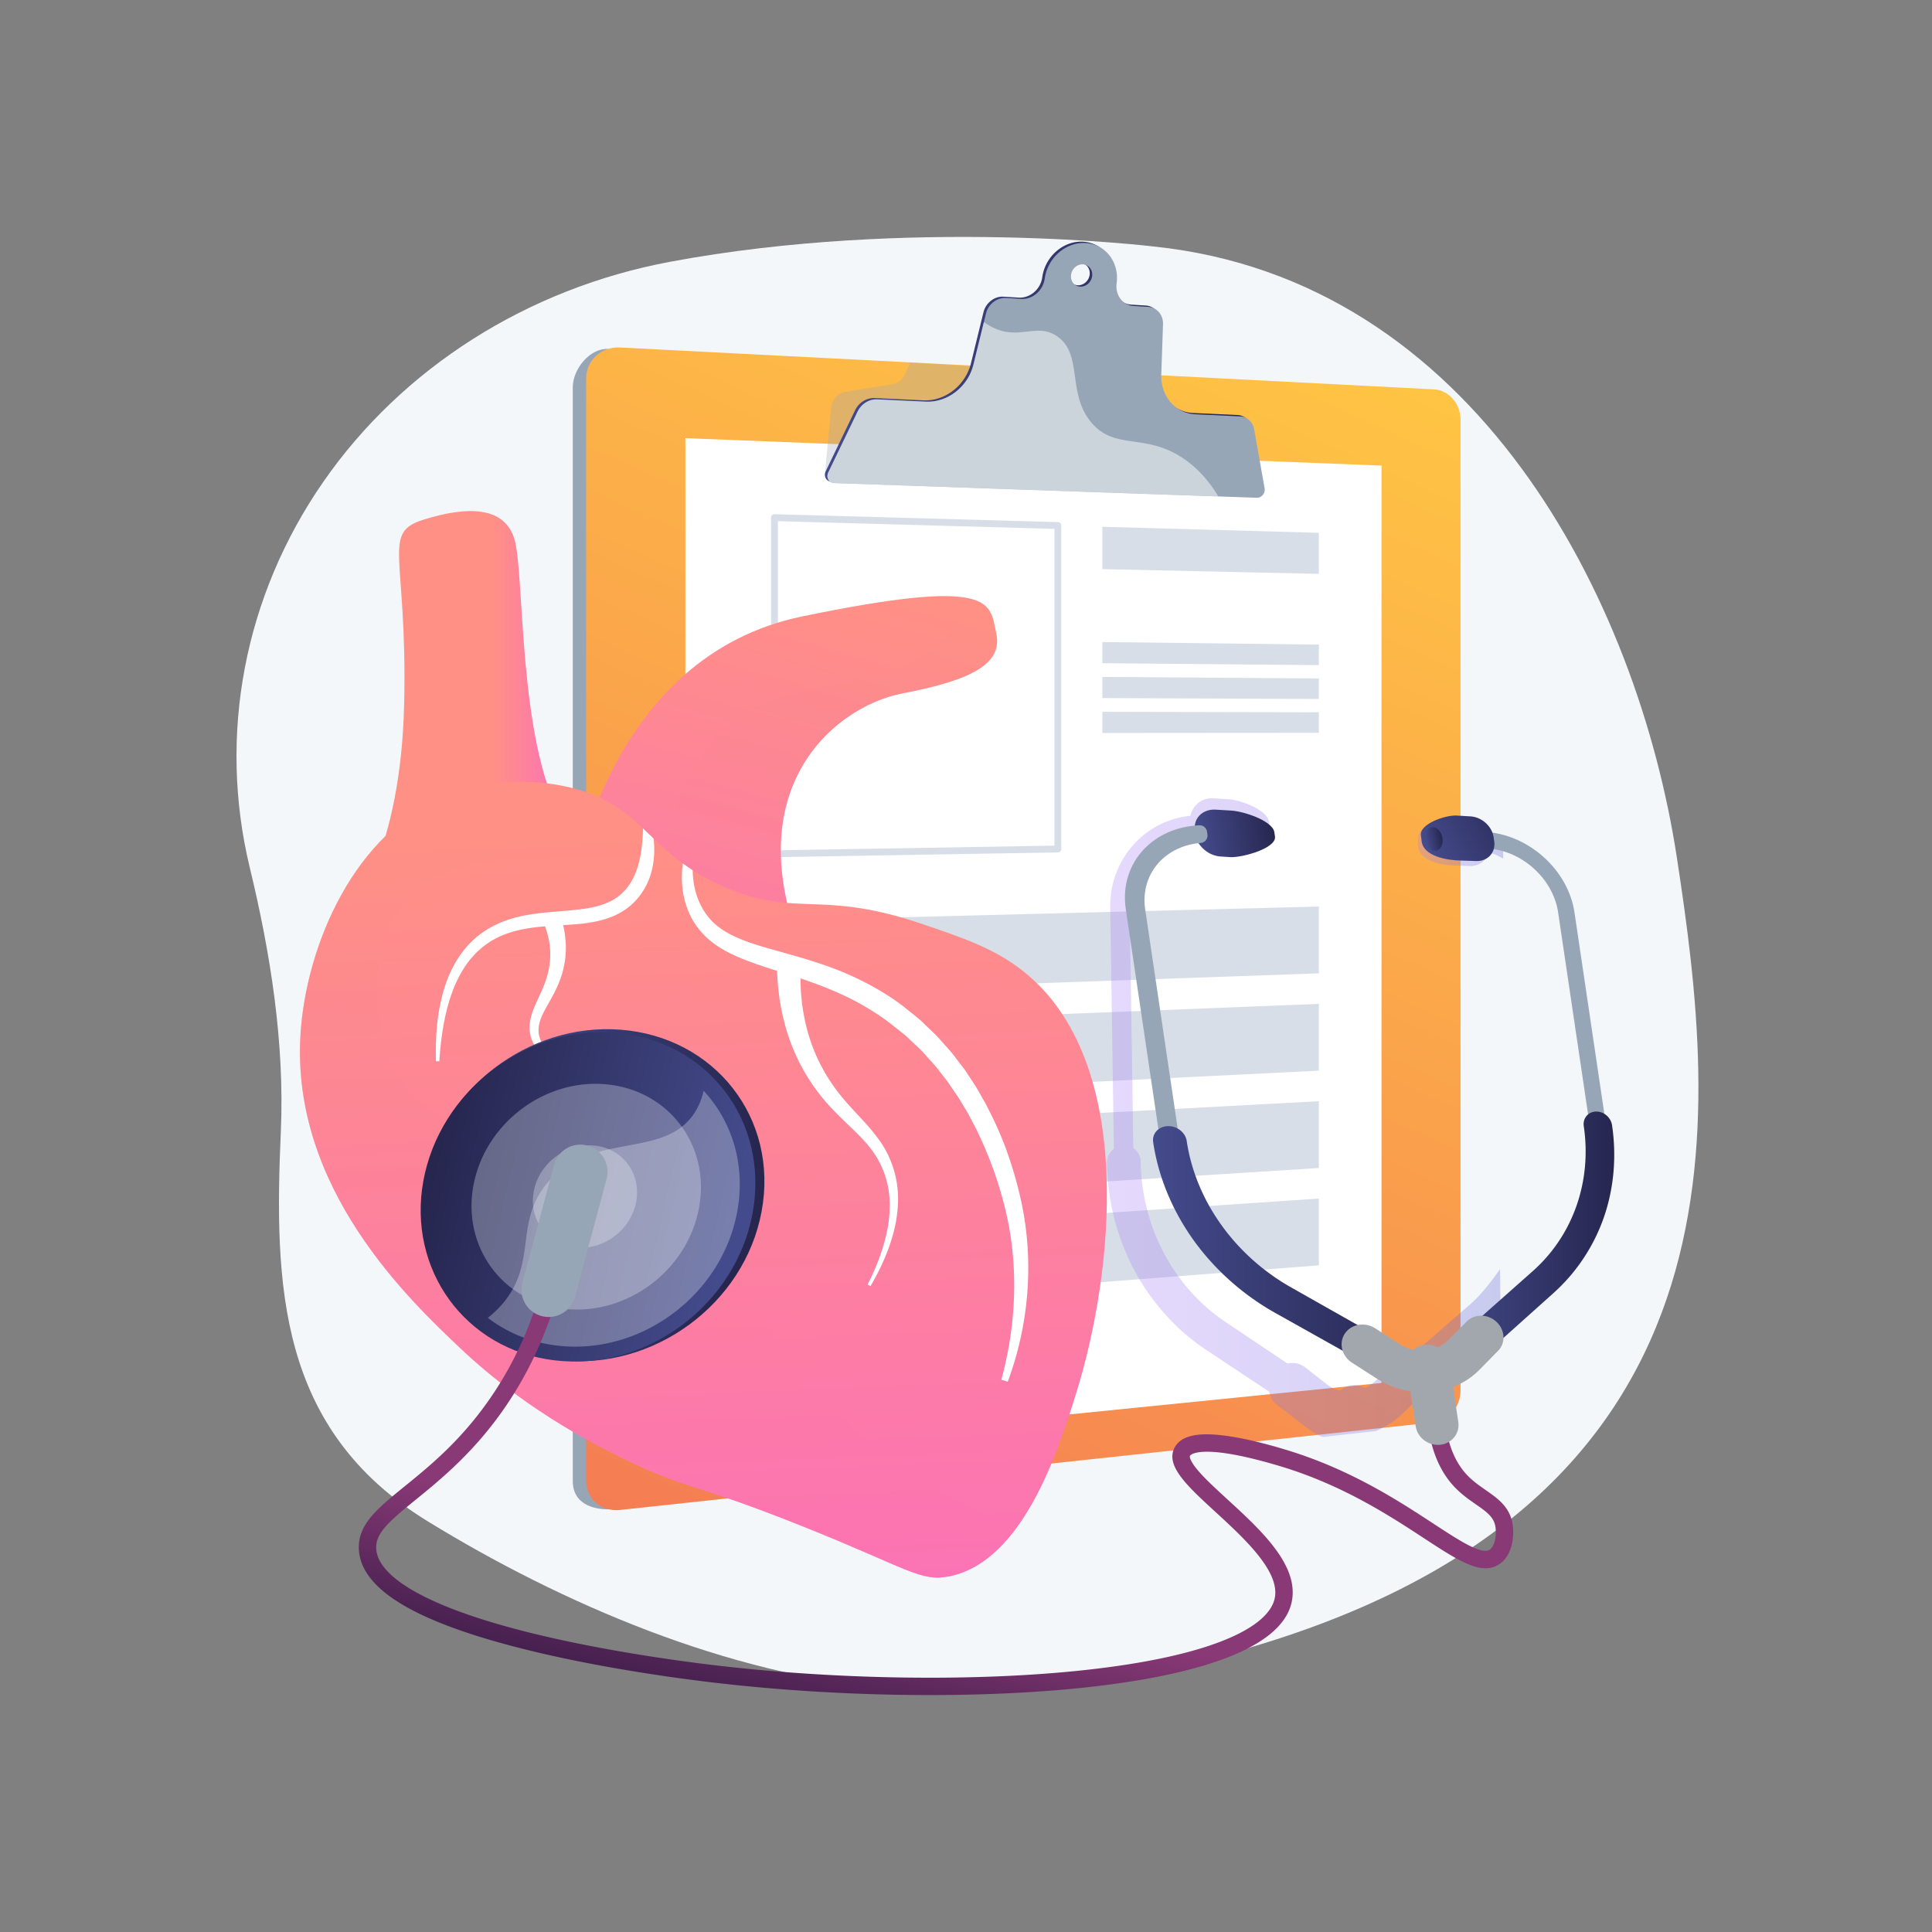 <svg xmlns="http://www.w3.org/2000/svg" xmlns:xlink="http://www.w3.org/1999/xlink" width="3710" height="3710" viewBox="0 0 3710 3710">
  <rect x="0" y="0" width="3710" height="3710" fill="#808080" stroke="none"/>
  <defs>
    <style>
      .cls-1 {
        isolation: isolate;
      }

      .cls-2 {
        fill: none;
      }

      .cls-19, .cls-3 {
        fill: #f4f7fa;
      }

      .cls-4, .cls-7 {
        fill: #97a6b7;
      }

      .cls-5 {
        fill: url(#linear-gradient);
      }

      .cls-16, .cls-6, .cls-9 {
        fill: #fff;
      }

      .cls-13, .cls-15, .cls-19, .cls-21, .cls-7 {
        opacity: 0.3;
      }

      .cls-13, .cls-15, .cls-21, .cls-7 {
        mix-blend-mode: multiply;
      }

      .cls-8 {
        fill: url(#linear-gradient-2);
      }

      .cls-9 {
        opacity: 0.5;
      }

      .cls-16, .cls-19, .cls-9 {
        mix-blend-mode: soft-light;
      }

      .cls-10 {
        fill: #d8dee8;
      }

      .cls-11 {
        fill: url(#linear-gradient-3);
      }

      .cls-12 {
        fill: url(#linear-gradient-4);
      }

      .cls-13 {
        fill: url(#linear-gradient-5);
      }

      .cls-14 {
        fill: url(#linear-gradient-6);
      }

      .cls-15 {
        fill: url(#linear-gradient-7);
      }

      .cls-17 {
        fill: url(#linear-gradient-8);
      }

      .cls-18 {
        fill: url(#linear-gradient-9);
      }

      .cls-20 {
        fill: url(#linear-gradient-10);
      }

      .cls-22 {
        fill: url(#linear-gradient-11);
      }

      .cls-23 {
        fill: url(#linear-gradient-12);
      }

      .cls-24 {
        fill: url(#linear-gradient-13);
      }

      .cls-25 {
        fill: url(#linear-gradient-14);
      }

      .cls-26 {
        fill: url(#linear-gradient-15);
      }

      .cls-27 {
        fill: url(#linear-gradient-16);
      }

      .cls-28 {
        fill: #a2a7ae;
      }

      .cls-29 {
        fill: url(#linear-gradient-17);
      }
    </style>
    <linearGradient id="linear-gradient" x1="2446.09" y1="627.49" x2="1173.82" y2="3461.51" gradientUnits="userSpaceOnUse">
      <stop offset="0" stop-color="#ffc444"/>
      <stop offset="1" stop-color="#f36f56"/>
    </linearGradient>
    <linearGradient id="linear-gradient-2" x1="1584" y1="708.59" x2="2423.87" y2="708.59" gradientUnits="userSpaceOnUse">
      <stop offset="0" stop-color="#444b8c"/>
      <stop offset="1" stop-color="#26264f"/>
    </linearGradient>
    <linearGradient id="linear-gradient-3" x1="673.35" y1="1365.16" x2="1087.6" y2="1365.16" gradientUnits="userSpaceOnUse">
      <stop offset="0.66" stop-color="#ff9085"/>
      <stop offset="1" stop-color="#fb6fbb"/>
    </linearGradient>
    <linearGradient id="linear-gradient-4" x1="1603.29" y1="1113.72" x2="1273.58" y2="2325.49" gradientUnits="userSpaceOnUse">
      <stop offset="0" stop-color="#ff9085"/>
      <stop offset="1" stop-color="#fb6fbb"/>
    </linearGradient>
    <linearGradient id="linear-gradient-5" x1="1676.81" y1="1133.72" x2="1347.11" y2="2345.49" xlink:href="#linear-gradient-4"/>
    <linearGradient id="linear-gradient-6" x1="1327.66" y1="1590.44" x2="1396.17" y2="3256.09" xlink:href="#linear-gradient-4"/>
    <linearGradient id="linear-gradient-7" x1="1227.62" y1="1594.55" x2="1296.12" y2="3260.2" xlink:href="#linear-gradient-4"/>
    <linearGradient id="linear-gradient-8" x1="-1913.98" y1="2359.94" x2="-1329.92" y2="2225" gradientTransform="matrix(-1, 0, 0, 1, -494.43, 0)" gradientUnits="userSpaceOnUse">
      <stop offset="0" stop-color="#26264f"/>
      <stop offset="1" stop-color="#444b8c"/>
    </linearGradient>
    <linearGradient id="linear-gradient-9" x1="-1897.84" y1="2361.65" x2="-1326.52" y2="2229.66" gradientTransform="matrix(-1, 0, 0, 1, -494.43, 0)" xlink:href="#linear-gradient-2"/>
    <linearGradient id="linear-gradient-10" x1="1695.17" y1="3409.06" x2="1775.23" y2="3055.85" gradientUnits="userSpaceOnUse">
      <stop offset="0" stop-color="#311944"/>
      <stop offset="1" stop-color="#893976"/>
    </linearGradient>
    <linearGradient id="linear-gradient-11" x1="2722.83" y1="1615.15" x2="2886.49" y2="1615.15" gradientUnits="userSpaceOnUse">
      <stop offset="0" stop-color="#aa80f9"/>
      <stop offset="1" stop-color="#6165d7"/>
    </linearGradient>
    <linearGradient id="linear-gradient-12" x1="2125.6" y1="2146.15" x2="2881.67" y2="2146.15" xlink:href="#linear-gradient-11"/>
    <linearGradient id="linear-gradient-13" x1="1493.45" y1="1600.33" x2="1645.46" y2="1600.33" gradientTransform="matrix(1, 0, 0.15, 1, 564.68, 0)" xlink:href="#linear-gradient-2"/>
    <linearGradient id="linear-gradient-14" x1="2214.07" y1="2410.97" x2="2732.05" y2="2410.97" xlink:href="#linear-gradient-2"/>
    <linearGradient id="linear-gradient-15" x1="2751.96" y1="2393.5" x2="3099.78" y2="2393.5" xlink:href="#linear-gradient-2"/>
    <linearGradient id="linear-gradient-16" x1="2746.4" y1="1640.93" x2="2927.57" y2="1552" xlink:href="#linear-gradient-2"/>
    <linearGradient id="linear-gradient-17" x1="1444.83" y1="2120.29" x2="1477.27" y2="2120.29" gradientTransform="translate(897.69 -173.58) rotate(-11.55)" xlink:href="#linear-gradient-2"/>
  </defs>
  <title>salud</title>
  <g class="cls-1">
    <g id="Background">
      <rect class="cls-2" width="3710" height="3710"/>
    </g>
    <g id="Illustration">
      <g>
        <path class="cls-3" d="M3220.16,1647.4c-76.09-498.05-388.07-1109.94-1004.4-1174,0,0-468-56.92-929.25,29.35C1012.72,554,772.66,706.38,620.76,925.43s-202.65,486.15-141.07,740.8c40,165.39,67,336.57,59.61,506.53-12.91,295.79-5.49,571.89,281.57,748.29,256.31,157.5,578.88,296.42,886.62,320.75,209.13,16.54,443.66-10.22,645.23-64.67C3380,2899.64,3296.25,2145.45,3220.16,1647.4Z"/>
        <g>
          <path class="cls-4" d="M2728,764.35,1168.16,670c-35.92-1.83-68.26,39.17-68.26,73.6V2844.14c0,47.75,46.63,57.35,82.55,53.52L2728,2732.59c28.23-3,51-30,51-60.36V821.87C2779,791.54,2756.21,765.79,2728,764.35Z"/>
          <path class="cls-5" d="M2753.64,747.67,1190.73,667.26c-35.92-1.85-65.18,24.77-65.18,59.47v2117c0,34.69,29.26,59.67,65.18,55.8l1562.91-168.23c28.23-3,51-30.27,51-60.83V805.63C2804.66,775.07,2781.87,749.12,2753.64,747.67Z"/>
          <polygon class="cls-6" points="2652.91 2655.67 1316.15 2790.36 1316.15 841.42 2652.91 894.07 2652.91 2655.67"/>
          <path class="cls-7" d="M2118.24,903.61l-534.24,7,12-126c.91-16.37,12.23-29.81,27.13-32.21l90.47-14.54c10.65-1.71,19.83-9.07,24.48-19.64l9.82-22.29,236.65,15.29Z"/>
          <path class="cls-8" d="M2403.53,821.87c-2.53-14.26-13.45-24.26-27.21-24.91L2291,793c-38.75-1.82-67.15-34.74-65.73-76.43l3.29-96.62c.61-17.87-11.59-32.19-28.36-33.24l-28.05-1.75c-21.38-1.34-35.62-21.06-32.62-43.86,5.24-39.84-20.86-74.23-58.7-76.92-38.13-2.72-73.71,27.75-79.39,68.1a46.18,46.18,0,0,1-5.93,17.21c-8.81,14.78-24.25,22.92-39.37,22l-28.93-1.8c-17.53-1.1-34.19,11.77-38.63,29.87l-24.06,98.08c-10.4,42.42-49.65,73.07-91.32,71.12l-93.64-4.39c-15.34-.72-30.39,8.63-37.45,23.29l-56.43,117.1c-4.62,9.59,1.07,19.95,11.14,20.3l812.08,28.21c8.89.31,16.43-9,14.8-18.17Zm-334.26-274.1c-11.18-.73-18.95-10.9-17.32-22.72s12-20.78,23.2-20S2094,516,2092.41,527.74,2080.44,548.49,2069.27,547.77Z"/>
          <path class="cls-4" d="M2408.34,824.49c-2.53-14.26-13.45-24.26-27.21-24.91l-85.37-4c-38.75-1.82-67.15-34.74-65.73-76.43l3.29-96.63c.61-17.87-11.59-32.18-28.36-33.23l-28.05-1.75c-21.38-1.34-35.62-21.06-32.62-43.86,5.24-39.84-20.86-74.23-58.7-76.92-38.13-2.72-73.71,27.74-79.39,68.1a46.18,46.18,0,0,1-5.93,17.21c-8.81,14.78-24.25,22.92-39.37,22l-28.93-1.8c-17.53-1.1-34.19,11.77-38.63,29.87l-24.06,98.08c-10.4,42.42-49.65,73.07-91.32,71.12l-93.64-4.39c-15.34-.72-30.39,8.63-37.45,23.29l-56.43,117.1c-4.62,9.59,1.07,20,11.14,20.3l812.08,28.21c8.89.31,16.43-9,14.8-18.17Zm-334.26-274.1c-11.18-.73-18.95-10.9-17.32-22.72s12-20.78,23.2-20,18.88,10.93,17.26,22.71S2085.25,551.11,2074.08,550.39Z"/>
          <path class="cls-9" d="M2269.36,878.3c-72.44-46.77-128-13.61-173.16-66.35-48.33-56.47-15.74-130.81-65.74-165.89-32-22.45-60.58-2.65-97.81-8.73-13.63-2.22-28.19-7.89-43.3-18.94l-20.07,81.8c-10.4,42.42-49.65,73.07-91.32,71.12l-93.64-4.39c-15.34-.72-30.39,8.63-37.45,23.29l-56.43,117.1c-4.62,9.59,1.07,20,11.14,20.3l738,25.63C2321,922.37,2297.92,896.73,2269.36,878.3Z"/>
          <g>
            <g>
              <path class="cls-10" d="M1610.84,1777.71v110.72l-110.47,3.9V1780.55l110.47-2.84Zm13.19-13.54-136.85,3.52V1906l136.85-4.83v-137Z"/>
              <polygon class="cls-10" points="2532.59 1869.09 1674.42 1899.38 1674.42 1762.88 2532.59 1740.81 2532.59 1869.09"/>
            </g>
            <g>
              <path class="cls-10" d="M1610.84,1977.5v110.71l-110.47,5.44V1981.89l110.47-4.39Zm13.19-13.72-136.85,5.43v138.3l136.85-6.74v-137Z"/>
              <polygon class="cls-10" points="2532.59 2056 1674.42 2098.28 1674.42 1961.78 2532.59 1927.72 2532.59 2056"/>
            </g>
            <g>
              <path class="cls-10" d="M1610.84,2177.3V2288l-110.47,7V2183.22l110.47-5.92Zm13.19-13.92-136.85,7.34V2309l136.85-8.65v-137Z"/>
              <polygon class="cls-10" points="2532.59 2242.92 1674.42 2297.18 1674.42 2160.67 2532.59 2114.64 2532.59 2242.92"/>
            </g>
            <g>
              <path class="cls-10" d="M1610.84,2377.09v110.67l-110.47,8.52V2384.56l110.47-7.47ZM1624,2363l-136.85,9.25v138.3L1624,2500V2363Z"/>
              <polygon class="cls-10" points="2532.59 2429.83 1674.42 2496.08 1674.42 2359.57 2532.59 2301.55 2532.59 2429.83"/>
            </g>
            <path class="cls-10" d="M1487.18,1646.07a6.61,6.61,0,0,1-6.59-6.6V994a6.64,6.64,0,0,1,2-4.73,6.87,6.87,0,0,1,4.78-1.86l544.19,15.18a6.59,6.59,0,0,1,6.41,6.59v621.13a6.59,6.59,0,0,1-6.49,6.59l-544.18,9.17Zm6.6-645.28v632l531-8.94V1015.6Zm537.58,629.52h0Z"/>
            <polygon class="cls-10" points="2532.59 1102.01 2116.83 1092.87 2116.83 1011.56 2532.59 1023.16 2532.59 1102.01"/>
            <polygon class="cls-10" points="2532.59 1277.25 2116.83 1273.54 2116.83 1232.89 2532.59 1237.82 2532.59 1277.25"/>
            <polygon class="cls-10" points="2532.59 1342.23 2116.83 1340.54 2116.83 1299.89 2532.59 1302.8 2532.59 1342.23"/>
            <polygon class="cls-10" points="2532.59 1407.21 2116.83 1407.54 2116.83 1366.89 2532.59 1367.78 2532.59 1407.21"/>
          </g>
        </g>
        <g>
          <path class="cls-11" d="M673.35,1748.92s96.35-109.19,102.77-398.21-45-327.57,38.53-353.26S968.8,971.76,988.07,1036s6.42,385.37,89.92,533.09S673.35,1748.92,673.35,1748.92Z"/>
          <path class="cls-12" d="M1103.68,1691.11s64.23-430.32,436.75-507.4S1900.11,1158,1913,1215.83s-45,89.92-179.83,115.61-346.84,199.1-160.57,565.2Z"/>
          <path class="cls-13" d="M1875.25,1153.41a369.76,369.76,0,0,1-65.06,75.26c-127.62,112-262.64,68.64-379,141.3-73.56,46-152.58,146.44-174.16,388.39l315.47,138.28c-186.27-366.1,25.69-539.51,160.57-565.2s192.68-57.81,179.83-115.61C1907.26,1190.22,1906.59,1165.89,1875.25,1153.41Z"/>
          <path class="cls-14" d="M866,1524.12c-186.53,70-278.67,293.77-289,462.44-18.15,295.37,209,510,308.3,603.75,130.55,123.33,275.16,193.42,327.56,218.37,108.87,51.84,121.21,39.54,327.56,122,204,81.54,227,107.58,282.6,96.35,143-28.91,210.61-245.84,244.07-353.26,69.77-224,117.85-635-102.76-809.27-54.24-42.84-114.54-63.35-192.69-89.92-197.86-67.28-240.73-11.27-378.94-70.65-154.46-66.36-153.23-158.78-301.87-192.69C1066.38,1505.7,968.17,1485.8,866,1524.12Z"/>
          <path class="cls-15" d="M1546.85,2648.11c-114.28-139.56-106.92-221.23-244.06-327.56C1069.93,2140,859.84,2229,763.27,2063.64c-61.56-105.45-50.44-268.83,25.69-346.84,62.38-63.9,140.44-41.86,179.84-102.76,20-31,21.68-70.38,12.71-112.56-35,1.4-74.89,7.42-115.47,22.64-186.53,70-278.67,293.77-289,462.44-18.15,295.37,209,510,308.3,603.75,130.55,123.33,275.16,193.42,327.56,218.37,108.87,51.84,121.21,39.54,327.56,122,204,81.54,227,107.58,282.6,96.35,52.62-10.64,95-46.76,129.25-93.47C1748.91,2851.65,1625.58,2744.25,1546.85,2648.11Z"/>
          <path class="cls-16" d="M1935.13,2653.28c40.28-108,50.85-228.76,26.47-343.67-12.3-57.07-30.56-113-56.58-165.7l-9.83-19.7c-3.26-6.58-7.19-12.83-10.75-19.26s-7.24-12.81-11-19.11l-12.14-18.48c-4.16-6.09-7.89-12.47-12.54-18.23l-13.52-17.56c-8.65-12-19-22.64-28.77-33.75-9.49-11.39-20.84-21-31.42-31.42-10.37-10.64-22.52-19.28-34-28.75a342.16,342.16,0,0,0-36.17-25.94c-12.43-8.13-25.37-15.43-38.42-22.44a583.24,583.24,0,0,0-81.06-35.22c-27.64-9.65-55.57-17.64-83-25.35s-54.62-14.84-79.59-25.07-47.58-23.48-63.31-43.52c-15.74-19.88-25.53-45.47-28.29-72.06-.67-5.64-1-11.36-1.14-17.1-6.64-4.26-12.91-8.57-18.87-12.9a199.24,199.24,0,0,0-1.83,31.46c.91,30.21,9,61.33,27.32,87.48a149.61,149.61,0,0,0,33,33.9c12.49,9.5,26,16.95,39.71,23.27,27.42,12.59,55.22,21.4,82.43,30.06l1.3.4h-.85c1.82,58.49,14.44,117.38,40.12,170.25a371.56,371.56,0,0,0,47.37,73.8c18.46,22.63,39.64,42.11,59.49,61.32s38,38.79,49.84,62.39a174.61,174.61,0,0,1,19.3,76.71,245.51,245.51,0,0,1-2.46,40.54,312,312,0,0,1-8.92,40.11c-7.61,26.48-18.39,52.17-31,77l5.65,3.07c14.11-24.33,26.58-49.79,36-76.63a323.63,323.63,0,0,0,11.66-41.16,261.46,261.46,0,0,0,5.07-42.92,193.13,193.13,0,0,0-16.53-85.71c-11.8-27.44-31.2-50.48-50.23-71.27-19.19-20.8-38.19-40.49-53.91-62.23a338.92,338.92,0,0,1-39.18-69.48c-18.65-44.81-27.09-93.19-27.43-141.67,38.34,12.93,75.35,27.5,110.17,46.32,24.06,13.18,47.26,27.89,68.56,45.13,10.58,8.68,21.9,16.49,31.53,26.32,9.82,9.56,20.43,18.34,29.29,28.89,9.12,10.27,18.84,20,27,31.2l12.72,16.27c4.4,5.3,7.84,11.34,11.88,16.92l11.74,17.06c3.68,5.84,7.14,11.84,10.72,17.76s7.31,11.75,10.5,17.9l9.65,18.42,4.84,9.21,4.37,9.45,8.71,18.92c2.82,6.36,5.28,12.87,7.93,19.3s5.4,12.83,7.65,19.41a707.19,707.19,0,0,1,24.81,79.81c27.27,107.82,23.4,223.2-6.28,332.33Z"/>
          <path class="cls-16" d="M1242.5,1697.12c7.35-15.33,11.34-31.78,13-48a181,181,0,0,0-.41-38.89c-6.9-6.55-13.62-13-20.36-19.34-.11,3.74-.16,7.53-.33,11.23-.89,14.79-2.23,29.29-5,43.22-5.44,27.72-16.46,53.57-36.43,71.31-19.59,17.92-47.33,25.48-76.36,29.14-29.15,3.91-59.9,4.72-91,9.12-31,4.25-63.09,12.88-90.84,30.37a173.73,173.73,0,0,0-37.26,31.28,195.24,195.24,0,0,0-27.22,39.66,233,233,0,0,0-17.74,43.88c-4.69,15-7.72,30.3-10.38,45.58-4.69,30.69-5.89,61.57-5,92.21l6.43.11c2-30.32,5.62-60.44,12.18-89.72,3.49-14.57,7.3-29,12.6-42.88A235.55,235.55,0,0,1,887,1865.51c14.68-25.15,35-46.31,59.66-60.48,24.6-14.37,53.07-20.9,82.3-24.48,5.83-.71,11.73-1.2,17.65-1.69,8.15,21.87,11.74,45.44,9.31,68.73a161,161,0,0,1-9.67,40.18c-4.9,13.31-11.41,26.42-17.64,40.49-6.17,13.86-12.16,29.85-11.6,47.21.23,17.33,8.52,33.45,19.29,45.2,10.85,11.93,23.9,20.72,37.33,28a296.12,296.12,0,0,0,41.75,18l2.35-6a289.08,289.08,0,0,1-39-20.65c-12.2-7.9-23.55-17.14-32-28.1s-13.41-23.69-12.48-36.47c.62-12.74,6.13-25.3,13.12-38s14.82-25.84,21.44-40.1a186.74,186.74,0,0,0,14.93-45.66c4.67-24.85,3.49-50.6-2.35-75.19,12.73-.78,25.59-1.62,38.66-3.1,15.68-2,31.69-4.74,47.5-10.22s31.32-13.58,44.22-25.18A128,128,0,0,0,1242.5,1697.12Z"/>
        </g>
        <g>
          <path class="cls-17" d="M815.81,2264.05c-31.83,171.69,82.06,327.2,257.91,347.73,179.88,21,355.62-106.61,388.78-285.48s-89.92-335.25-271.14-349C1014.2,1963.84,847.65,2092.35,815.81,2264.05Z"/>
          <path class="cls-18" d="M813,2267.43c-31.12,170.27,80.23,324.48,252.17,344.85,175.87,20.83,347.7-105.73,380.12-283.11s-87.92-332.46-265.1-346.1C1007,1969.73,844.12,2097.16,813,2267.43Z"/>
          <path class="cls-19" d="M909,2276.81c-21.48,117.48,55.8,223.31,174.24,236.56,120.29,13.46,237.09-73.42,259.18-194.24S1283,2092.06,1162.1,2082C1043.06,2072,930.48,2159.33,909,2276.81Z"/>
          <path class="cls-19" d="M1024.89,2288.12c-9.82,53.76,25.78,101.88,79.87,107.51,54.48,5.67,107-33.84,116.94-88.29s-26.52-102.65-81.12-107.63C1086.36,2194.77,1034.72,2234.36,1024.89,2288.12Z"/>
          <path class="cls-19" d="M963.67,2505.18c69.89-80.19,22-157.7,88.63-235.08,84.8-98.45,222.7-43.07,281.33-133a125.33,125.33,0,0,0,17.41-42.63c54.55,58.59,81.11,142.08,64.72,231.78-29.46,161.14-185.47,276.37-345.43,257.73-51.26-6-96.63-25-133.49-53.38A199.43,199.43,0,0,0,963.67,2505.18Z"/>
        </g>
        <path class="cls-20" d="M1785.6,3255c-138,0-282.95-8.21-419-24.41-77.53-9.24-228.66-30.12-369.8-66.22C795.9,3113,695.32,3052,689.3,2977.84c-4-49.21,34.49-80.44,87.74-123.66,48.4-39.28,108.64-88.16,165.19-170.52,76.88-112,120.07-247.89,128.37-404a16.67,16.67,0,1,1,33.29,1.77c-8.63,162.35-53.77,304-134.18,421.14-59.28,86.32-124.23,139-171.66,177.53-51.31,41.64-78,64.78-75.52,95.07,4.53,55.76,104.86,111.49,282.52,156.93,144.47,37,303.71,58.06,365.47,65.41,238.64,28.42,504.57,32,711.37,9.63,109.2-11.82,196.77-30,260.27-54.11,63.78-24.2,100.44-53.8,106-85.62,8.94-51.05-59.27-113.66-114.08-164s-98.08-90-77.68-125c13.63-23.35,48.69-29.51,110.34-19.4,42.6,7,86.21,20.05,100.54,24.34,124.64,37.33,217.45,98.06,285.22,142.4,50,32.71,93.14,61,108.61,49.71,10-7.3,13.4-29.92,10.15-45.65-3.5-16.92-15.84-26.2-37.33-41.14-12.41-8.63-26.48-18.41-39.58-31.9-34.78-35.83-53.19-88.69-54.71-157.1A16.67,16.67,0,1,1,2773,2699c1.33,59.73,16.57,105,45.31,134.62,10.85,11.18,23,19.6,34.68,27.75,21.92,15.23,44.58,31,50.94,61.75,4.52,21.84,2.08,61-23.19,79.37-34.07,24.78-78.78-4.48-146.47-48.77-66.06-43.22-156.52-102.42-276.53-138.36-155-46.42-172.36-20.34-172.52-20.07-1.23,2.12.08,9.88,12.86,25.58,13.62,16.75,35.46,36.79,58.57,58,64,58.7,136.47,125.25,124.38,194.27-18.34,104.72-225.22,148.69-395.53,167.13C1994.42,3250.12,1892,3255,1785.6,3255Z"/>
        <g>
          <g class="cls-21">
            <path class="cls-22" d="M2821.93,1569l-26.2-1.73c-22.37-.65-73.23,18.19-72.87,42.09l.13,8.53c-3.38,36.55,47.19,43.62,69.56,44.06l30.8,1.14c16.44.32,30.35-10.08,36.17-25.19,12.18,2.09,16.17,5.19,27,10.75v-38.1c-10.62-4.36-13.81-5.56-25.35-7.39C2856.8,1584.1,2840.83,1569.53,2821.93,1569Z"/>
            <path class="cls-23" d="M2880.53,2437.09c-17.21,23.92-35.19,48.3-57.54,67.74l-108.11,94a41.15,41.15,0,0,0-31.49,12l-40.84,39.61a79.68,79.68,0,0,1-21.41,14.9,37.75,37.75,0,0,0-23.42-5.48,43.26,43.26,0,0,0-24.51,10.62,67.21,67.21,0,0,1-25.19-12.24l-42-32.67a39.54,39.54,0,0,0-33.45-7.11l-119.05-79.78c-99.63-66.76-161.2-182.29-163.11-308a31.55,31.55,0,0,0-14.1-26l-7-461.68c-1.1-72.47,51.42-131.34,119.58-139.46,7,16.27,22.92,27.89,41.18,28.24l17.23,1.25c24,.47,90.42-19.1,90-43.71l-.13-8.78c-.37-24.6-55.73-45.11-79.74-45.82l-28.91-1.89a42.18,42.18,0,0,0-42.65,33.75c-87.38,8.73-155.3,83.55-153.9,176.12l7,463.38a33.4,33.4,0,0,0-13.44,27.18c1.1,72.49,19.49,144,53,206.62C2212,2502.1,2260,2555,2317.3,2593l119.92,79.43a40.64,40.64,0,0,0,15.17,25.43l42.47,32.55c13.16,10.08,30.32,24.12,45.34,29l101.9-11.4a168.73,168.73,0,0,0,53.62-35.62l40.39-39.66a47.31,47.31,0,0,0,13.66-27.32l107.3-94.18q12.73-11.17,24.6-23.39Z"/>
          </g>
          <g>
            <path class="cls-24" d="M2363.67,1646l-17.36-1.13c-24.45-.44-47.1-19.26-50.48-42l-1.21-8.13c-3.38-22.78,13.83-40.72,38.32-40.07l29.09,1.73c24.06.64,81.79,19.35,85.12,41.78l1.18,8C2451.66,1628.6,2387.69,1646.45,2363.67,1646Z"/>
            <path class="cls-4" d="M2694.2,2644.91l-238.93-134.16c-59.81-33.59-112.44-80.4-151.87-135.35-39.68-55.3-65.78-118.52-75.27-182.56L2161.88,1746c-12.94-87.26,50.36-157.22,141.3-161.2a14.16,14.16,0,0,1,14.56,12.12l.82,5.55a14.23,14.23,0,0,1-13,16.23c-69.16,5.76-116.42,60.25-106.44,127.57l66,445.16c17.61,118.75,95.74,227.86,207.17,290.82l238,134.5Z"/>
            <path class="cls-25" d="M2706.49,2659.33a31.72,31.72,0,0,1-18.28-4L2449,2521.3c-61.75-34.6-116.1-82.86-156.83-139.55-41-57.05-67.95-122.3-77.75-188.41-2.43-16.42,10.09-30.22,27.91-30.83s34.07,12.13,36.49,28.45c17,114.6,92.33,219.95,199.83,280.83l237.73,134.63c14.47,8.2,19.94,25.73,12.23,39.21A28,28,0,0,1,2706.49,2659.33Z"/>
            <path class="cls-4" d="M2793.22,2636.4l-23.64-24.54L2951.75,2450c80-71.11,117.35-178.24,101.13-287.66l-60.82-410.19c-9.86-66.51-72.73-121.73-141-123.11l-4.71-31.76c85.94,2,164.79,71.59,177.17,155.1l60.61,408.8c8.69,58.6,3.44,117.9-15.26,171.71a339.79,339.79,0,0,1-94.31,141.45Z"/>
            <path class="cls-26" d="M2785.63,2652.4a31.47,31.47,0,0,1-25.23-9.52c-11.42-11.81-11.23-29.79.42-40.11l182.49-161.84c77.47-68.71,113.67-172.34,98-278.21-2.24-15.07,8.16-27.71,23.19-28.22s28.87,11.22,31.09,26.21c8.95,60.33,3.56,121.38-15.66,176.8a350.26,350.26,0,0,1-97,145.75l-181,162.18A27.94,27.94,0,0,1,2785.63,2652.4Z"/>
            <path class="cls-27" d="M2804.44,1652.46l30.89,1c22,.39,37.19-16.7,34-38.18l-1.14-7.66c-3.18-21.48-23.55-39.36-45.59-40l-26.37-1.58c-22.41-.6-70.94,16.58-67.7,38.38l1.15,7.77C2730.7,1645.62,2782.05,1652.07,2804.44,1652.46Z"/>
            <path class="cls-28" d="M2748.5,2673a168.63,168.63,0,0,1-105.75-26.41l-46.32-29.68c-20-12.85-26.19-38.14-13.68-56.39s38.7-22.41,58.56-9.51l45.86,29.79c30.43,19.77,69.71,16.69,93.45-7.11l36-36.12c15.08-15.13,40.7-14.66,57.22.94s17.75,40.38,2.86,55.53l-35.57,36.16C2816.36,2655.41,2783.4,2669.9,2748.5,2673Z"/>
            <path class="cls-28" d="M2765.47,2774.39c-22.66,2.3-43.75-13.69-47-35.73l-16.77-113.15c-3.27-22,12.58-41.39,35.31-43.23s43.49,14.4,46.73,36.25l16.63,112.18C2803.59,2752.55,2788,2772.11,2765.47,2774.39Z"/>
            <path class="cls-29" d="M2769.66,1607.77c2.52,12.33-2.55,23.78-11.33,25.58s-17.93-6.75-20.45-19.09,2.55-23.78,11.32-25.57S2767.14,1595.43,2769.66,1607.77Z"/>
          </g>
        </g>
        <path class="cls-4" d="M1128,2199.89a52.21,52.21,0,0,0-64,36.88l-60.93,226.81a52.22,52.22,0,0,0,100.86,27.1l60.93-226.82A52.21,52.21,0,0,0,1128,2199.89Z"/>
      </g>
    </g>
  </g>
</svg>
